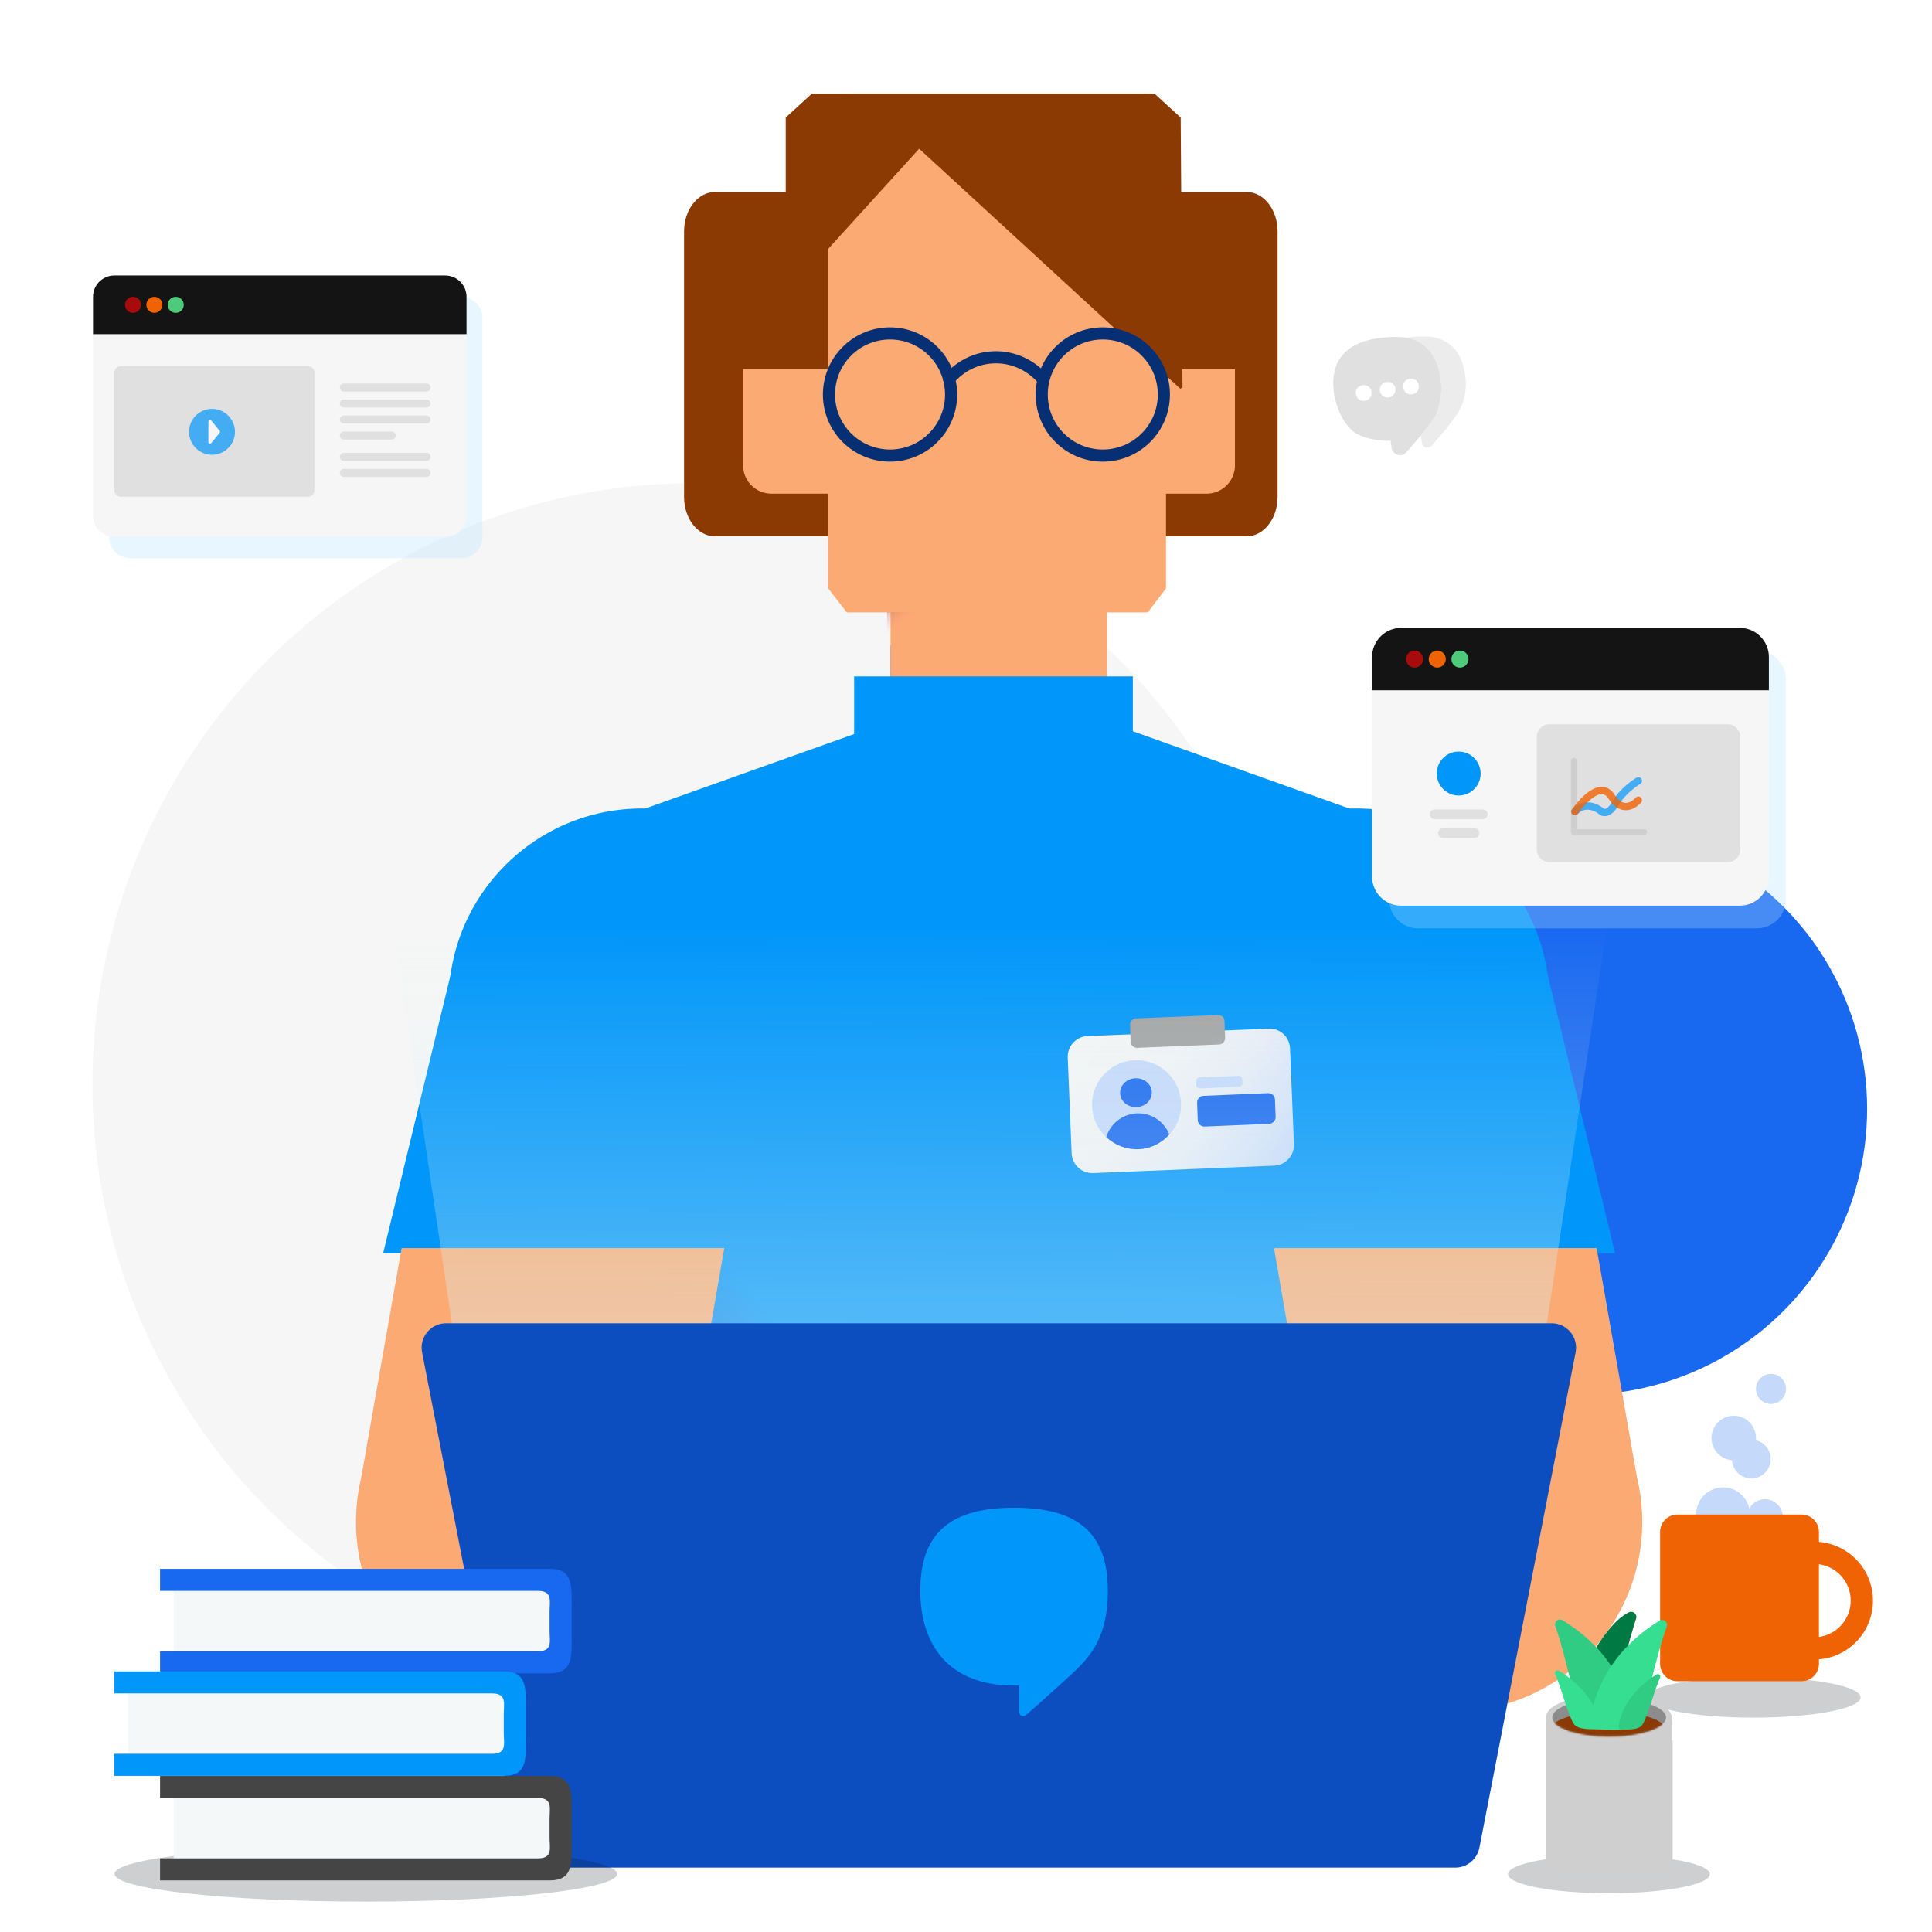 <svg xmlns="http://www.w3.org/2000/svg" width="1080" height="1080" viewBox="0 0 1080 1080" fill="none"><circle cx="883.872" cy="619.871" r="159.871" fill="#1968F0"/><circle cx="387.724" cy="606.19" r="336.075" fill="#E0E0E0" opacity=".3"/><path fill="#0096FA" d="M853.435 563.017c-8.116-49.675-40.749-90.368-84.88-105.949l-151.499-54.074v-42.159H497.851v42.159l-19.275 6.966-132.224 47.108c-44.131 15.764-76.764 56.457-84.88 105.949L211.93 863.082h691.047z"/><path fill="url(#a)" d="M361.906 643.12v219.413l178.214.733z"/><path fill="#8C3A03" d="M542.603 299.797h154.345c9.47 0 17.228-9.88 17.228-21.941V129.272c0-12.062-7.758-21.942-17.228-21.942H542.603c-9.47 0-17.228 9.88-17.228 21.942v148.584c0 12.061 7.758 21.941 17.228 21.941"/><path fill="#8C3A03" d="M399.628 299.797h154.345c9.47 0 17.228-9.88 17.228-21.941V129.272c0-12.062-7.758-21.942-17.228-21.942H399.628c-9.47 0-17.228 9.88-17.228 21.942v148.584c0 12.061 7.758 21.941 17.228 21.941"/><path fill="#FCAA73" fill-rule="evenodd" d="M508.037 52.34h-34.705l-10.331 13.38v263.222l10.331 13.381h24.496v52.791h120.979v-52.791h22.786l10.209-13.381V65.721L641.593 52.34H508.037" clip-rule="evenodd"/><path fill="#FCAA73" d="M431.227 275.968h44.657v-69.655h-60.49v53.861c0 8.707 7.105 15.794 15.833 15.794M674.511 275.968h-44.656v-69.655h60.489v53.861c0 8.707-7.104 15.794-15.833 15.794"/><path fill="#8C3A03" d="m645.374 52.34 14.639 13.381 1.003 150.857-1.203.733L513.821 83.135l-74.6 82.119V65.721L453.86 52.34z"/><path fill="#FCAA73" d="M641.223 269.916h-36.66v-57.373h49.675v44.542c0 7.149-5.866 12.831-13.015 12.831"/><path fill="url(#b)" d="M541.506 342.144h-45.642v18.33h45.642z"/><path fill="#0096FA" d="M477.465 378.112h155.806v60.49H477.465zM710.411 700.596l-25.547-154.987 177.979-10.219 40.024 165.206z"/><path fill="#0096FA" d="M866.249 560.089c0 59.729-48.421 108.15-108.15 108.15s-108.15-48.421-108.15-108.15 48.42-108.15 108.15-108.15c59.729 0 108.15 48.42 108.15 108.15"/><path fill="#FCAA73" fill-rule="evenodd" d="m892.536 697.701 22.591 128.413a106.3 106.3 0 0 1 2.895 24.701c0 58.507-47.429 105.936-105.936 105.936-4.085 0-8.115-.231-12.079-.681H452.782V782.349H726.84l-14.668-84.648z" clip-rule="evenodd"/><path fill="url(#c)" d="m709.165 575.028-101.24 4.146c-6.334.231-11.287 5.644-11.056 11.978l2.188 53.557c.23 6.335 5.643 11.287 11.978 11.057l101.239-4.147c6.335-.23 11.288-5.643 11.057-11.978l-2.188-53.556c-.231-6.45-5.644-11.403-11.978-11.057"/><path fill="#C5D9FB" d="M635.335 642.402c13.739 0 24.878-11.138 24.878-24.878s-11.139-24.878-24.878-24.878-24.878 11.139-24.878 24.878 11.138 24.878 24.878 24.878"/><path fill="#1968F0" d="M635.354 618.88c4.894-.2 8.714-3.969 8.532-8.418s-4.297-7.894-9.191-7.694-8.714 3.969-8.532 8.418 4.297 7.894 9.191 7.694M636.374 642.404c6.911-.23 13.13-3.455 17.277-8.292-2.88-7.141-10.021-12.094-18.083-11.748-8.177.345-14.858 5.874-17.161 13.245 4.607 4.377 10.942 7.025 17.967 6.795M709.397 628.238l-35.935 1.497c-2.073.116-3.916-1.497-3.916-3.685l-.346-9.56c-.115-2.073 1.498-3.916 3.686-3.916l35.935-1.497c2.073-.115 3.916 1.497 3.916 3.686l.345 9.559c.115 2.073-1.612 3.801-3.685 3.916"/><path fill="#C5D9FB" d="m692.582 607.508-21.768.922c-1.152 0-2.073-.806-2.073-1.958l-.116-2.073c0-1.152.807-2.074 1.958-2.074l21.769-.921c1.151 0 2.073.806 2.073 1.958l.115 2.073c0 1.152-.806 2.073-1.958 2.073"/><path fill="#A3A3A3" d="m680.935 567.425-45.909 1.879c-1.956.118-3.337 1.762-3.337 3.642l.345 9.397a3.57 3.57 0 0 0 3.567 3.406l45.909-1.879c1.956-.118 3.337-1.762 3.337-3.642l-.345-9.397c0-1.997-1.611-3.523-3.567-3.406"/><path fill="#0096FA" d="m406.631 700.596 25.547-154.987-177.979-10.219-40.024 165.206z"/><path fill="#0096FA" d="M250.793 560.089c0 59.729 48.42 108.15 108.15 108.15 59.729 0 108.15-48.421 108.15-108.15s-48.421-108.15-108.15-108.15-108.15 48.42-108.15 108.15"/><path fill="#FCAA73" fill-rule="evenodd" d="m224.502 697.701-22.591 128.414a106.2 106.2 0 0 0-2.895 24.7c0 47.095 30.731 87.013 73.235 100.793v4.462h20.621c3.964.45 7.995.681 12.079.681s8.115-.231 12.079-.681h316.288V782.349H390.197l14.668-84.648z" clip-rule="evenodd"/><path fill="url(#d)" d="M924.972 341.956 821.695 1023.84H294.768L193.599 341.956z"/><path fill="#0C4EC0" fill-rule="evenodd" d="M411.273 739.719H249.309c-8.512 0-14.939 7.816-13.376 16.152l53.85 277.189c1.389 6.42 6.948 10.94 13.375 10.94h510.423c6.428 0 11.986-4.52 13.376-10.94l53.849-277.189c1.564-8.336-4.863-16.152-13.375-16.152H411.273" clip-rule="evenodd"/><path fill="#0096FA" d="M566.874 842.818c-34.118 0-52.418 12.872-52.418 46.37 0 29.931 15.508 53.038 52.418 53.038h2.792v14.733c0 1.241.93 2.327 2.326 2.327 1.085 0 1.396-.466 2.326-1.241 6.514-5.583 25.744-23.107 25.744-23.107 9.615-9.15 19.23-20.006 19.23-45.75 0-33.498-18.3-46.37-52.418-46.37"/><path fill="#072F73" fill-rule="evenodd" d="M616.466 189.783c-16.984 0-30.751 13.768-30.751 30.751 0 16.984 13.767 30.751 30.751 30.751 16.983 0 30.751-13.767 30.751-30.751 0-16.983-13.768-30.751-30.751-30.751m-37.534 30.751c0-20.729 16.804-37.534 37.534-37.534C637.195 183 654 199.805 654 220.534c0 20.73-16.805 37.534-37.534 37.534-20.73 0-37.534-16.804-37.534-37.534" clip-rule="evenodd"/><path fill="#072F73" fill-rule="evenodd" d="M556.775 203.123c-9.572 0-17.917 4.264-23.643 11.013a3.392 3.392 0 0 1-5.172-4.389c6.936-8.174 17.132-13.407 28.815-13.407 11.708 0 22.122 5.48 29.041 13.633a3.392 3.392 0 0 1-5.173 4.389c-5.744-6.769-14.322-11.239-23.868-11.239" clip-rule="evenodd"/><path fill="#072F73" fill-rule="evenodd" d="M497.534 189.783c-16.983 0-30.751 13.768-30.751 30.751 0 16.984 13.768 30.751 30.751 30.751 16.984 0 30.751-13.767 30.751-30.751 0-16.983-13.767-30.751-30.751-30.751M460 220.534C460 199.805 476.805 183 497.534 183c20.73 0 37.534 16.805 37.534 37.534 0 20.73-16.804 37.534-37.534 37.534-20.729 0-37.534-16.804-37.534-37.534" clip-rule="evenodd"/><path fill="#E0E0E0" d="M817.07 201.94c-2.937-8.083-9.513-13.094-18.448-13.729-3.719-.235-7.751-.059-11.733.48l-1.087.147c8.309 1.457 14.885 6.468 17.459 14.6 3.592 10.207 3.153 20.59-.938 28.517-1.732 3.552-4.286 6.478-6.527 8.994l-1.252 1.644-.313.411.636 4.707c.245 1.81 1.84 2.701 3.65 2.456.725-.098 1.038-.509 1.713-.969 2.241-2.515 5.421-6.263 8.288-9.601l1.253-1.644c2.192-2.877 4.746-5.803 6.165-8.945 4.139-7.565 4.628-17.586 1.134-27.068" opacity=".6"/><path fill="#E0E0E0" d="M803.261 203.437c-3.034-8.807-10.433-14.444-20.092-14.981-3.718-.235-8.112-.01-12.095.529-5.432.734-12.938 2.486-17.879 6.841-6.655 5.324-9.15 14.141-7.319 24.955 1.194 6.107 3.817 14.601 10.492 20.335 5.343 4.071 14.014 5.48 20.991 5.274l.539 3.983c.342 2.534 2.808 4.413 5.343 4.071l.362-.049c1.086-.147 1.762-.607 2.388-1.429 3.542-3.797 6.047-7.086 8.601-10.012l1.253-1.644c2.192-2.877 4.746-5.803 6.527-8.994 4.041-8.289 4.432-19.034.889-28.879m-40.357 20.573c-2.535.342-4.59-1.223-4.933-3.758s1.224-4.59 3.758-4.932c2.535-.343 4.59 1.223 4.933 3.757.342 2.535-1.224 4.59-3.758 4.933m13.397-1.811c-2.535.342-4.59-1.223-4.932-3.758s1.223-4.59 3.757-4.932c2.535-.343 4.59 1.223 4.933 3.757.342 2.535-1.585 4.639-3.758 4.933m13.035-1.763c-2.534.343-4.59-1.223-4.932-3.757-.343-2.535 1.223-4.59 3.757-4.933 2.535-.342 4.59 1.223 4.933 3.758s-1.223 4.59-3.758 4.932"/><g filter="url(#e)" opacity=".2"><path fill="#0A0F1A" d="M345 1047.5c0 8.56-62.904 15.5-140.5 15.5S64 1056.06 64 1047.5s62.904-15.5 140.5-15.5 140.5 6.94 140.5 15.5"/></g><path fill="#F5F8F9" d="M289.458 933.094H97.08v-52.368h192.378a23.914 23.914 0 0 1 23.913 23.912v4.623a23.913 23.913 0 0 1-23.913 23.833"/><path fill="#1968F0" fill-rule="evenodd" d="M300.725 889.314H89.47v-12.315h217.745c13.656 0 12.315 10.028 12.315 23.654v11.079c0 13.764 1.36 23.654-12.315 23.654H89.47v-12.315h211.255c8.405 0 6.49-5.813 6.49-11.339v-11.079c0-5.425 1.855-11.339-6.49-11.339" clip-rule="evenodd"/><path fill="#F5F8F9" d="M289.459 1048.86H97.081v-52.366h192.378a23.9 23.9 0 0 1 16.908 7.006 23.9 23.9 0 0 1 7.004 16.91v4.62a23.92 23.92 0 0 1-7.032 16.86 23.94 23.94 0 0 1-16.88 6.97"/><path fill="#454545" fill-rule="evenodd" d="M300.725 1005.08H89.47v-12.312h217.745c13.656 0 12.315 10.032 12.315 23.652v11.08c0 13.76 1.36 23.65-12.315 23.65H89.47v-12.31h211.255c8.405 0 6.49-5.81 6.49-11.34v-11.08c0-5.42 1.855-11.34-6.49-11.34" clip-rule="evenodd"/><path fill="#F5F8F9" d="M263.848 990.412H71.47v-52.369h192.378a23.915 23.915 0 0 1 23.913 23.913v4.623a23.915 23.915 0 0 1-23.913 23.833"/><path fill="#0096FA" fill-rule="evenodd" d="M275.115 946.632H63.859v-12.315h217.746c13.655 0 12.315 10.027 12.315 23.654v11.079c0 13.764 1.36 23.654-12.315 23.654H63.859v-12.315h211.256c8.405 0 6.49-5.813 6.49-11.339v-11.079c0-5.425 1.854-11.339-6.49-11.339" clip-rule="evenodd"/><g filter="url(#f)" opacity=".2"><path fill="#0A0F1A" d="M1040.07 948.841c0 6.251-26.82 11.319-59.9 11.319-33.081 0-59.898-5.068-59.898-11.319s26.817-11.32 59.898-11.32c33.08 0 59.9 5.068 59.9 11.32"/></g><path fill="#C5D9FB" d="M963.206 861.488c8.294 0 15.016-6.724 15.016-15.018 0-8.293-6.722-15.015-15.016-15.015-8.293 0-15.015 6.722-15.015 15.015 0 8.294 6.722 15.018 15.015 15.018"/><path fill="#C5D9FB" d="M986.615 858.096c5.529 0 10.011-4.483 10.011-10.011 0-5.529-4.482-10.01-10.011-10.01s-10.011 4.481-10.011 10.01c0 5.528 4.483 10.011 10.011 10.011M979.015 826.45c5.975 0 10.818-4.843 10.818-10.818s-4.843-10.819-10.818-10.819-10.817 4.844-10.817 10.819 4.842 10.818 10.817 10.818"/><path fill="#C5D9FB" d="M969.175 816.279c6.866 0 12.433-5.567 12.433-12.433 0-6.867-5.567-12.433-12.433-12.433s-12.433 5.566-12.433 12.433c0 6.866 5.567 12.433 12.433 12.433M989.998 784.793a8.396 8.396 0 0 0 8.395-8.397 8.397 8.397 0 1 0-8.395 8.397"/><path fill="#F06305" d="M1007.12 939.799h-69.433c-5.328 0-9.688-4.36-9.688-9.688v-73.789c0-5.329 4.36-9.688 9.688-9.688h69.433c5.32 0 9.68 4.359 9.68 9.688v73.789c0 5.328-4.36 9.688-9.68 9.688"/><path fill="#F06305" d="M1014.06 927.688v-12.433c11.31 0 20.51-9.204 20.51-20.507 0-11.302-9.2-20.506-20.51-20.506v-12.433c18.09 0 32.94 14.694 32.94 32.939 0 18.246-14.69 32.94-32.94 32.94"/><g filter="url(#g)" opacity=".2"><path fill="#0A0F1A" d="M955.818 1047.66c0 5.89-25.255 10.66-56.409 10.66S843 1053.55 843 1047.66s25.255-10.66 56.409-10.66 56.409 4.77 56.409 10.66"/></g><path fill="#CFCFCF" d="M934.744 966.15v50.35c-.746 13.16-5.743 23.9-35.353 23.9-30.767 0-34.943-11.49-35.391-25.47v-48.78c0-19.392.746 2.201 35.391 2.201s35.353-21.593 35.353-2.201"/><path fill="#CFCFCF" d="M934.409 959.848c0 6.899-15.7 12.53-35.092 12.53-19.393 0-35.093-5.631-35.093-12.53s15.7-12.568 35.093-12.568c19.392 0 35.092 5.631 35.092 12.568"/><path fill="#8C8C8C" d="M931.313 960.071c0 5.855-14.209 10.592-31.774 10.592-17.564 0-31.81-4.737-31.81-10.592 0-5.854 14.246-10.591 31.81-10.591 17.565 0 31.774 4.737 31.774 10.591"/><mask id="h" width="65" height="22" x="867" y="949" maskUnits="userSpaceOnUse" style="mask-type:alpha"><path fill="#2498A8" d="M931.312 960.071c0 5.855-14.208 10.592-31.773 10.592s-31.81-4.737-31.81-10.592c0-5.854 14.245-10.591 31.81-10.591s31.773 4.737 31.773 10.591"/></mask><g mask="url(#h)"><path fill="#8C3A03" d="M867.169 966.522c0 5.333 14.209 9.659 31.736 9.659s31.773-4.326 31.773-9.659c0-5.332-14.208-9.621-31.773-9.621s-31.736 4.326-31.736 9.621"/></g><path fill="#007A42" d="M910.541 901.3a2.906 2.906 0 0 1 4.079 1.798 2.9 2.9 0 0 1-.014 1.67c-2.611 8.279-7.459 24.986-7.459 30.654.224 7.682-12.717 2.872-12.717 2.872l-7.272-8.354s11.337-22.86 23.383-28.64"/><path fill="#30CC84" d="M869.483 909.168c7.719 21.704 11.187 51.799 19.615 56.237 4.028 2.051 17.416 1.156 17.416 1.156a5.63 5.63 0 0 0 5.455-4.105 5.6 5.6 0 0 0 .139-2.421c-1.827-11.635-9.174-36.36-38.71-54.335a2.759 2.759 0 0 0-3.915 3.468"/><path fill="#35DE90" d="M931.761 909.169c-7.757 21.704-11.598 49.338-18.646 55.939-3.17 2.908-18.348 1.603-18.348 1.603a5.67 5.67 0 0 1-4.295-1.979 5.67 5.67 0 0 1-1.299-4.547c1.827-11.635 9.211-36.36 38.747-54.335a2.76 2.76 0 0 1 3.841 3.319"/><path fill="#30CC84" d="M927.994 937.771c-3.132 7.011-7.123 22.375-9.957 26.403-1.827 2.573-5.967 2.685-12.306 2.685-2.387 0 .373-18.646 20.324-30.804a1.344 1.344 0 0 1 1.939 1.716"/><path fill="#35DE90" d="M869.37 935.833c3.319 7.459 7.459 23.867 10.554 28.007 1.939 2.722 7.458 2.871 14.32 2.871 2.573 0-1.603-19.839-22.785-32.743a1.456 1.456 0 0 0-2.089 1.865"/><path fill="#CFCFCF" d="M864 973h71v67a8 8 0 0 1-8 8h-55a8 8 0 0 1-8-8z"/><path fill="#B2DFFD" d="M776.506 379.941c0-8.983 7.282-16.266 16.266-16.266h189.285c8.984 0 16.267 7.283 16.267 16.266v122.74c0 8.984-7.283 16.267-16.267 16.267H792.772c-8.984 0-16.266-7.283-16.266-16.267z" opacity=".3"/><path fill="#F6F6F6" d="M767 367.267c0-8.984 7.283-16.267 16.267-16.267h189.284c8.984 0 16.267 7.283 16.267 16.267v122.739c0 8.984-7.283 16.267-16.267 16.267H783.267c-8.984 0-16.267-7.283-16.267-16.267z"/><path fill="#141414" d="M767 367.267c0-8.984 7.283-16.267 16.267-16.267h189.284c8.984 0 16.267 7.283 16.267 16.267v18.59H767z"/><path fill="#A80B0B" d="M795.52 368.428a4.753 4.753 0 1 1-9.506 0 4.753 4.753 0 0 1 9.506 0"/><path fill="#F06305" d="M808.194 368.428a4.753 4.753 0 1 1-9.506 0 4.753 4.753 0 0 1 9.506 0"/><path fill="#4DCB7B" d="M820.869 368.428a4.753 4.753 0 1 1-9.506 0 4.753 4.753 0 0 1 9.506 0"/><path fill="#E0E0E0" d="M859.049 412.038a7.17 7.17 0 0 1 7.169-7.17h99.494a7.17 7.17 0 0 1 7.17 7.17v62.773a7.17 7.17 0 0 1-7.17 7.17h-99.494a7.17 7.17 0 0 1-7.169-7.17z"/><path fill="#E0E0E0" d="M963.104 424.316h-23.849a2.42 2.42 0 0 1-2.128-.396 2.42 2.42 0 0 1-.965-1.937 2.42 2.42 0 0 1 .965-1.938 2.423 2.423 0 0 1 2.128-.396h23.849a2.43 2.43 0 0 1 1.76 2.334 2.42 2.42 0 0 1-1.76 2.333M963.104 431.662h-23.849a2.42 2.42 0 0 1-2.128-.396 2.425 2.425 0 0 1 2.128-4.271h23.849a2.43 2.43 0 0 1 1.76 2.333 2.424 2.424 0 0 1-1.76 2.334M870.064 415.884h58.753v58.753h-58.753z"/><path fill="#CFCFCF" d="M919.09 466.787h-39.299a1.63 1.63 0 0 1-1.632-1.632v-39.789a1.632 1.632 0 1 1 3.264 0v38.157h37.667a1.632 1.632 0 1 1 0 3.264"/><path fill="#0096FA" d="M896.993 456.211a4.67 4.67 0 0 1-2.766-.816c-7.54-5.924-12.069-.563-12.241-.326a2.037 2.037 0 0 1-2.811.211 2.04 2.04 0 0 1-.338-2.798c.073-.09 7.246-8.609 17.821-.383.539.253 2.35 0 4.79-4.244 4.537-7.866 13.007-12.909 13.366-13.121a2.043 2.043 0 0 1 2.795.722 2.04 2.04 0 0 1-.722 2.795c-.081.041-7.915 4.733-11.905 11.644-2.106 3.648-4.415 5.712-6.871 6.243q-.556.089-1.118.073m-.343-4.129.065.049z" opacity=".7"/><path fill="#F06305" d="M880.346 455.779a2.038 2.038 0 0 1-2.031-2.143 2.05 2.05 0 0 1 .342-1.032c.889-1.322 8.886-12.77 16.704-12.77h.089c1.967 0 4.79.816 7.1 4.374 1.885 2.921 3.892 4.479 5.965 4.61 3.092.188 5.712-2.742 5.712-2.766a2.032 2.032 0 0 1 2.215-.702 2.03 2.03 0 0 1 1.224 1.037 2.04 2.04 0 0 1-.33 2.3c-.155.188-3.909 4.537-9.082 4.203-3.428-.229-6.528-2.399-9.123-6.471-1.078-1.632-2.293-2.448-3.713-2.505h-.057c-4.276 0-10.445 6.716-13.334 10.975a2.03 2.03 0 0 1-1.681.89" opacity=".8"/><path fill="#F6F6F6" d="M782.844 413.956v57.958a9.09 9.09 0 0 0 9.088 9.088h46.996a9.09 9.09 0 0 0 9.088-9.088v-57.958a9.09 9.09 0 0 0-9.088-9.088h-46.996a9.09 9.09 0 0 0-9.088 9.088"/><path fill="#0096FA" d="M815.411 444.686c6.778 0 12.274-5.495 12.274-12.273 0-6.779-5.496-12.274-12.274-12.274-6.779 0-12.274 5.495-12.274 12.274s5.495 12.273 12.274 12.273"/><path fill="#E0E0E0" fill-rule="evenodd" d="M799.289 455.199a2.69 2.69 0 0 1 2.689-2.688h26.889a2.689 2.689 0 1 1 0 5.377h-26.889a2.69 2.69 0 0 1-2.689-2.689M803.915 465.729a2.69 2.69 0 0 1 2.689-2.688h17.613a2.689 2.689 0 1 1 0 5.377h-17.613a2.69 2.69 0 0 1-2.689-2.689" clip-rule="evenodd"/><path fill="#B2DFFD" d="M60.947 177.863c0-6.589 5.341-11.931 11.93-11.931h184.931c6.589 0 11.931 5.342 11.931 11.931v122.293c0 6.589-5.342 11.931-11.931 11.931H72.878c-6.59 0-11.931-5.342-11.931-11.931z" opacity=".3"/><path fill="#F6F6F6" d="M52 165.931C52 159.342 57.342 154 63.931 154h184.931c6.589 0 11.931 5.342 11.931 11.931v122.293c0 6.589-5.342 11.931-11.931 11.931H63.931c-6.59 0-11.931-5.342-11.931-11.931z"/><path fill="#141414" d="M52 165.931C52 159.342 57.342 154 63.931 154h184.931c6.589 0 11.931 5.342 11.931 11.931v20.879H52z"/><path fill="#A80B0B" d="M78.845 170.406a4.474 4.474 0 1 1-8.948 0 4.474 4.474 0 0 1 8.948 0"/><path fill="#F06305" d="M90.777 170.406a4.474 4.474 0 1 1-8.948 0 4.474 4.474 0 0 1 8.948 0"/><path fill="#4DCB7B" d="M102.707 170.406a4.474 4.474 0 1 1-8.948 0 4.474 4.474 0 0 1 8.948 0"/><path fill="#E0E0E0" d="M172.206 204.709H67.511a3.58 3.58 0 0 0-3.58 3.579v65.815a3.58 3.58 0 0 0 3.58 3.58h104.695a3.58 3.58 0 0 0 3.579-3.58v-65.815a3.58 3.58 0 0 0-3.579-3.579"/><path fill="#0096FA" d="M118.504 228.571a12.83 12.83 0 0 0-11.841 7.927 12.826 12.826 0 1 0 24.68 4.899 12.84 12.84 0 0 0-12.839-12.826" opacity=".7"/><path fill="#F6F6F6" d="M116.492 247.064a.94.94 0 0 0 .16.545.9.9 0 0 0 .441.349.9.9 0 0 0 .557.02.9.9 0 0 0 .464-.315l1.761-2.144 2.883-3.522a.945.945 0 0 0 0-1.199l-2.883-3.523-1.761-2.143a.9.9 0 0 0-1.021-.295.9.9 0 0 0-.441.349.94.94 0 0 0-.16.545zM245.282 204.707h-58.461a3.58 3.58 0 0 0-3.58 3.579v64.428a3.58 3.58 0 0 0 3.58 3.579h58.461a3.58 3.58 0 0 0 3.58-3.579v-64.428a3.58 3.58 0 0 0-3.58-3.579"/><path fill="#E0E0E0" fill-rule="evenodd" d="M189.955 216.637a2.237 2.237 0 0 1 2.237-2.237h46.232a2.237 2.237 0 1 1 0 4.475h-46.232a2.237 2.237 0 0 1-2.237-2.238M189.955 225.584a2.236 2.236 0 0 1 2.237-2.237h46.232a2.236 2.236 0 1 1 0 4.474h-46.232a2.237 2.237 0 0 1-2.237-2.237M189.955 234.536a2.237 2.237 0 0 1 2.237-2.237h46.232a2.237 2.237 0 1 1 0 4.474h-46.232a2.236 2.236 0 0 1-2.237-2.237M189.955 255.413a2.236 2.236 0 0 1 2.237-2.237h46.232a2.236 2.236 0 1 1 0 4.474h-46.232a2.237 2.237 0 0 1-2.237-2.237M189.955 264.361a2.237 2.237 0 0 1 2.237-2.237h46.232a2.237 2.237 0 1 1 0 4.474h-46.232a2.236 2.236 0 0 1-2.237-2.237M189.955 243.483a2.236 2.236 0 0 1 2.237-2.237h26.844a2.236 2.236 0 1 1 0 4.474h-26.844a2.237 2.237 0 0 1-2.237-2.237" clip-rule="evenodd"/><defs><linearGradient id="a" x1="467.552" x2="324.039" y1="737.609" y2="853.124" gradientUnits="userSpaceOnUse"><stop offset=".145" stop-color="#0096FA"/><stop offset=".953" stop-color="#0C4EC0"/></linearGradient><linearGradient id="b" x1="537.98" x2="498.508" y1="379.511" y2="321.839" gradientUnits="userSpaceOnUse"><stop offset=".635" stop-color="#F89A9A" stop-opacity="0"/><stop offset="1" stop-color="#753103"/></linearGradient><linearGradient id="c" x1="720.429" x2="605.263" y1="655.75" y2="578.689" gradientUnits="userSpaceOnUse"><stop stop-color="#C5D9FB"/><stop offset=".184" stop-color="#D9E4F9"/><stop offset=".407" stop-color="#E9EEF7"/><stop offset=".66" stop-color="#F2F3F5"/><stop offset="1" stop-color="#F5F5F5"/></linearGradient><linearGradient id="d" x1="558.232" x2="559.288" y1="1177.5" y2="516.636" gradientUnits="userSpaceOnUse"><stop offset=".108" stop-color="#DAF2F4"/><stop offset="1" stop-color="#DAF2F4" stop-opacity="0"/></linearGradient><filter id="e" width="309" height="59" x="50" y="1018" color-interpolation-filters="sRGB" filterUnits="userSpaceOnUse"><feFlood flood-opacity="0" result="BackgroundImageFix"/><feBlend in="SourceGraphic" in2="BackgroundImageFix" result="shape"/><feGaussianBlur result="effect1_foregroundBlur_10272_1615" stdDeviation="7"/></filter><filter id="f" width="147.794" height="50.638" x="906.272" y="923.521" color-interpolation-filters="sRGB" filterUnits="userSpaceOnUse"><feFlood flood-opacity="0" result="BackgroundImageFix"/><feBlend in="SourceGraphic" in2="BackgroundImageFix" result="shape"/><feGaussianBlur result="effect1_foregroundBlur_10272_1615" stdDeviation="7"/></filter><filter id="g" width="140.818" height="49.32" x="829" y="1023" color-interpolation-filters="sRGB" filterUnits="userSpaceOnUse"><feFlood flood-opacity="0" result="BackgroundImageFix"/><feBlend in="SourceGraphic" in2="BackgroundImageFix" result="shape"/><feGaussianBlur result="effect1_foregroundBlur_10272_1615" stdDeviation="7"/></filter></defs></svg>